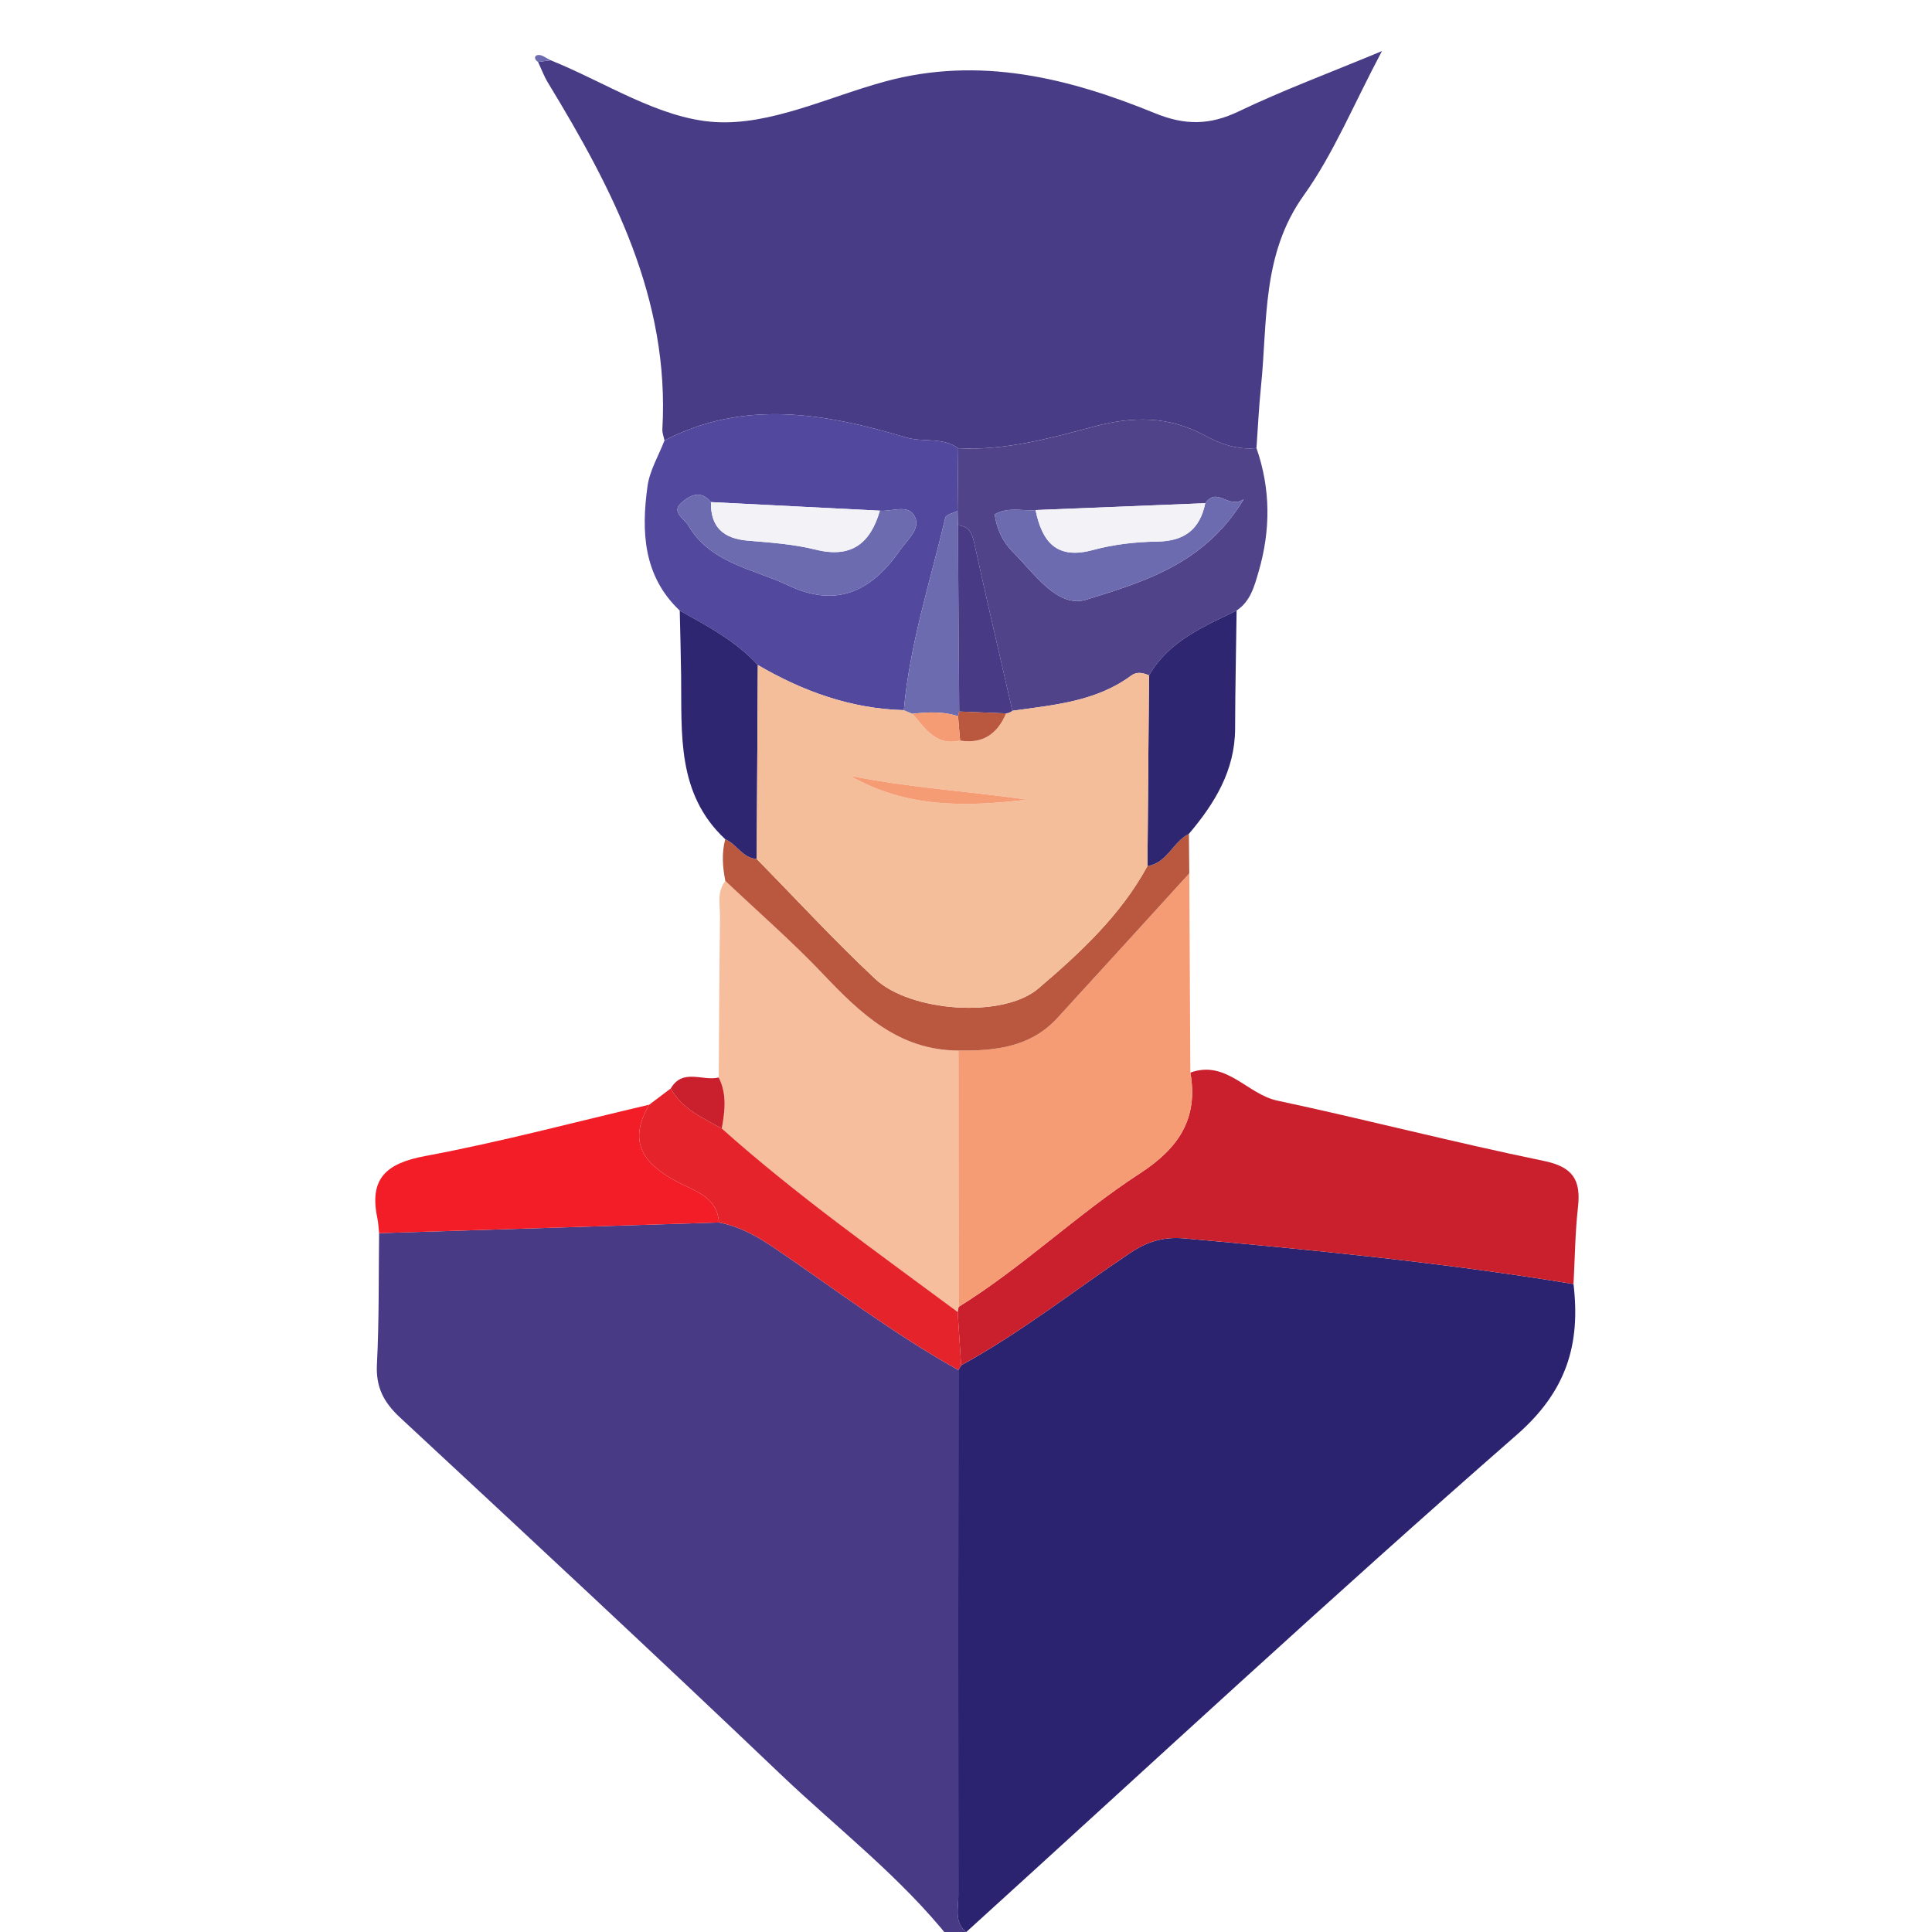 <?xml version="1.0" encoding="iso-8859-1"?>
<!-- Generator: Adobe Illustrator 23.0.3, SVG Export Plug-In . SVG Version: 6.00 Build 0)  -->
<svg version="1.1" id="Layer_1" xmlns="http://www.w3.org/2000/svg" xmlns:xlink="http://www.w3.org/1999/xlink" x="0px" y="0px"
	 viewBox="0 0 250 250" style="enable-background:new 0 0 250 250;" xml:space="preserve">
<g>
	<g>
		<path style="fill:none;" d="M123,251c-40.667,0-81.333,0-122,0C1,167.667,1,84.333,1,1c82,0,164,0.027,246-0.096
			c3.424-0.005,4.101,0.672,4.096,4.096c-0.124,80.666-0.124,161.333,0,242c0.005,3.424-0.67,4.111-4.096,4.099
			C206.334,250.946,165.667,251,125,251c-0.089-0.331-0.081-0.66,0.024-0.986c23.69-21.505,47.14-43.283,71.228-64.333
			c6.505-5.684,8.273-11.75,7.362-19.527c0.178-3.314,0.204-6.646,0.576-9.938c0.399-3.532-0.647-5.22-4.449-6
			c-11.537-2.367-22.949-5.339-34.468-7.797c-3.909-0.834-6.586-5.307-11.244-3.621c-0.045-8.596-0.089-17.192-0.134-25.788
			c-0.017-1.703-0.034-3.406-0.05-5.109c3.344-3.951,5.964-8.2,5.978-13.631c0.013-5.089,0.125-10.177,0.194-15.265
			c1.785-1.197,2.272-3.059,2.841-5.004c1.577-5.397,1.574-10.711-0.27-16.022c0.19-2.647,0.311-5.301,0.583-7.939
			c0.869-8.457,0.065-17.111,5.544-24.771c3.848-5.38,6.403-11.684,10.11-18.656c-7.02,2.921-12.898,5.101-18.526,7.8
			c-3.738,1.793-6.949,1.831-10.834,0.243c-11.199-4.578-22.717-7.428-34.921-4.114c-7.343,1.994-14.841,5.712-22.052,5.251
			c-7.222-0.462-14.174-5.156-21.244-7.996c-0.533-0.247-1.084-0.721-1.593-0.679c-0.571,0.046-0.551,0.572-0.027,0.907
			c0.423,0.897,0.769,1.841,1.282,2.684c8.39,13.803,15.772,27.932,14.802,44.828c-0.028,0.48,0.178,0.974,0.275,1.462
			c-0.758,1.97-1.918,3.885-2.199,5.921c-0.808,5.869-0.567,11.603,4.172,16.095c0.061,2.798,0.143,5.596,0.178,8.395
			c0.095,7.55-0.597,15.307,5.707,21.182c-0.468,1.801-0.348,3.6,0.018,5.398c-1.141,1.45-0.671,3.155-0.693,4.755
			c-0.093,6.893-0.118,13.786-0.168,20.679c-2.057,0.523-4.639-1.24-6.206,1.423c-0.928,0.7-1.857,1.401-2.785,2.101
			c-9.643,2.255-19.228,4.825-28.954,6.636c-5.02,0.935-7.316,2.869-6.229,8.022c0.136,0.643,0.155,1.31,0.228,1.966
			c-0.072,5.66,0.011,11.327-0.281,16.976c-0.152,2.95,0.876,4.915,2.992,6.881c16.469,15.3,32.932,30.608,49.198,46.122
			C108.379,236.622,116.586,242.896,123,251z"/>
		<path style="fill:#483A85;" d="M125.024,250.014c-0.105,0.326-0.113,0.655-0.024,0.986c-0.667,0-1.333,0-2,0
			c-6.414-8.104-14.621-14.378-22.036-21.451c-16.266-15.514-32.729-30.822-49.198-46.122c-2.116-1.966-3.145-3.931-2.992-6.881
			c0.292-5.648,0.208-11.316,0.281-16.974c14.657-0.46,29.315-0.921,43.972-1.382c2.64,0.495,4.885,1.746,7.108,3.25
			c7.912,5.35,15.509,11.181,23.879,15.841c-0.009,22.699-0.027,45.398-0.004,68.097
			C124.012,246.962,123.456,248.741,125.024,250.014z"/>
		<path style="fill:#2C2370;" d="M125.024,250.014c-1.568-1.272-1.012-3.052-1.014-4.637c-0.024-22.699-0.005-45.398,0.004-68.098
			c0.128-0.201,0.247-0.407,0.359-0.616c7.738-4.221,14.639-9.707,21.944-14.58c2.183-1.456,4.302-2.073,6.971-1.834
			c16.831,1.51,33.64,3.162,50.325,5.905c0.911,7.777-0.857,13.843-7.362,19.527C172.164,206.73,148.714,228.509,125.024,250.014z"
			/>
		<path style="fill:#493C86;" d="M71.246,7.795c7.07,2.839,14.022,7.534,21.244,7.996c7.211,0.461,14.709-3.257,22.052-5.251
			c12.204-3.314,23.722-0.464,34.921,4.114c3.885,1.588,7.096,1.55,10.834-0.243c5.629-2.699,11.506-4.88,18.526-7.8
			c-3.707,6.972-6.262,13.276-10.11,18.656c-5.479,7.66-4.675,16.314-5.544,24.771c-0.271,2.639-0.393,5.292-0.583,7.939
			c-2.421,0.273-4.685-0.536-6.677-1.619c-4.692-2.55-9.327-2.504-14.381-1.157c-5.715,1.524-11.492,3.13-17.536,2.804
			c-2.038-1.481-4.535-0.736-6.757-1.4c-10.448-3.12-20.901-4.981-31.251,0.39c-0.097-0.488-0.302-0.981-0.275-1.462
			c0.969-16.896-6.413-31.025-14.802-44.828c-0.512-0.843-0.858-1.787-1.281-2.684C70.166,7.947,70.706,7.871,71.246,7.795z"/>
		<path style="fill:#CA1F2C;" d="M203.613,166.153c-16.684-2.742-33.494-4.395-50.325-5.905c-2.669-0.239-4.788,0.378-6.971,1.834
			c-7.305,4.874-14.206,10.359-21.945,14.577c-0.151-2.299-0.302-4.595-0.452-6.891c0.019-0.227,0.063-0.45,0.133-0.667
			c8.293-5.14,15.335-11.996,23.484-17.289c4.966-3.225,7.551-7.064,6.492-13.016c4.658-1.686,7.335,2.787,11.244,3.621
			c11.52,2.457,22.932,5.429,34.468,7.797c3.801,0.78,4.847,2.469,4.449,6C203.818,159.508,203.792,162.839,203.613,166.153z"/>
		<path style="fill:#F6BE9C;" d="M124.053,169.102c-0.07,0.217-0.114,0.439-0.133,0.667c-10.352-7.685-20.885-15.137-30.523-23.741
			c0.406-2.234,0.688-4.461-0.397-6.605c0.05-6.893,0.075-13.787,0.168-20.679c0.022-1.6-0.448-3.305,0.693-4.755
			c4.215,3.989,8.609,7.808,12.599,12.011c4.889,5.15,9.842,9.918,17.565,9.938C124.034,146.992,124.044,158.047,124.053,169.102z"
			/>
		<path style="fill:#F59C75;" d="M124.053,169.102c-0.009-11.055-0.019-22.11-0.028-33.164c4.746,0.061,9.329-0.427,12.795-4.205
			c5.71-6.224,11.385-12.481,17.075-18.724c0.044,8.596,0.089,17.192,0.134,25.788c1.059,5.952-1.526,9.79-6.491,13.015
			C139.388,157.106,132.346,163.962,124.053,169.102z"/>
		<path style="fill:#52489E;" d="M85.984,56.996c10.351-5.371,20.803-3.509,31.251-0.39c2.222,0.663,4.718-0.081,6.757,1.4
			c-0.027,2.701-0.055,5.403-0.081,8.103c-0.547,0.286-1.491,0.48-1.585,0.875c-1.957,8.267-4.61,16.388-5.37,24.912
			c-6.844-0.182-13.049-2.432-18.895-5.842c-2.84-3.105-6.499-5.034-10.104-7.041c-4.739-4.492-4.98-10.227-4.172-16.095
			C84.066,60.882,85.226,58.967,85.984,56.996z M91.996,64.972c-1.354-1.707-2.873-0.789-3.89,0.15
			c-1.262,1.165,0.467,2.017,0.959,2.864c2.853,4.91,8.406,5.614,12.926,7.759c5.973,2.834,10.573,1.086,14.479-4.563
			c0.922-1.333,2.671-2.71,1.92-4.298c-0.825-1.744-2.968-0.642-4.533-0.803C106.571,65.712,99.284,65.342,91.996,64.972z"/>
		<path style="fill:#504389;" d="M123.911,66.111c0.027-2.701,0.055-5.403,0.082-8.104c6.044,0.326,11.821-1.28,17.536-2.804
			c5.054-1.348,9.69-1.393,14.381,1.157c1.992,1.083,4.256,1.891,6.677,1.619c1.844,5.312,1.847,10.625,0.27,16.022
			c-0.568,1.944-1.056,3.807-2.841,5.004c-4.297,2.095-8.774,3.946-11.333,8.389c-0.78-0.338-1.556-0.525-2.321,0.04
			c-4.57,3.373-10.014,3.787-15.359,4.539c-1.657-7.233-3.352-14.459-4.938-21.708c-0.284-1.3-0.695-2.178-2.113-2.284
			C123.938,67.357,123.924,66.734,123.911,66.111z M133.995,66.001c-1.74,0.149-3.569-0.446-5.275,0.557
			c0.243,1.957,1.101,3.629,2.362,4.886c2.758,2.749,5.77,7.308,9.488,6.151c7.378-2.296,15.307-4.6,20.362-12.988
			c-2.134,1.302-3.328-1.684-4.974,0.507C148.637,65.409,141.316,65.705,133.995,66.001z"/>
		<path style="fill:#F31D28;" d="M93.026,158.19c-14.657,0.461-29.315,0.923-43.972,1.382c-0.073-0.658-0.092-1.325-0.228-1.968
			c-1.087-5.153,1.208-7.088,6.229-8.022c9.726-1.811,19.31-4.381,28.954-6.636c-2.84,4.835-0.77,7.66,3.671,10.005
			C89.838,154.091,92.828,154.855,93.026,158.19z"/>
		<path style="fill:#E4232B;" d="M93.026,158.19c-0.199-3.335-3.189-4.099-5.346-5.238c-4.441-2.345-6.511-5.17-3.671-10.005
			c0.928-0.7,1.857-1.401,2.786-2.102c1.455,2.678,4.135,3.795,6.603,5.183c9.638,8.604,20.171,16.056,30.523,23.741
			c0.151,2.296,0.301,4.591,0.452,6.891c-0.112,0.213-0.231,0.419-0.359,0.62c-8.371-4.659-15.968-10.49-23.88-15.84
			C97.911,159.936,95.666,158.685,93.026,158.19z"/>
		<path style="fill:#B9573F;" d="M153.894,113.01c-5.69,6.243-11.364,12.5-17.075,18.724c-3.466,3.777-8.049,4.266-12.795,4.205
			c-7.724-0.021-12.676-4.789-17.565-9.939c-3.99-4.202-8.384-8.022-12.599-12.011c-0.366-1.798-0.486-3.597-0.018-5.394
			c1.497,0.632,2.25,2.449,4.074,2.553c5.103,5.198,10.043,10.569,15.358,15.54c4.532,4.238,16.495,5.138,21.087,1.222
			c5.376-4.585,10.653-9.463,14.117-15.845c2.566-0.385,3.29-3.145,5.365-4.163C153.861,109.603,153.878,111.306,153.894,113.01z"/>
		<path style="fill:#2F2672;" d="M153.844,107.9c-2.075,1.019-2.798,3.778-5.365,4.162c0.068-8.224,0.136-16.447,0.204-24.669
			c2.559-4.443,7.036-6.295,11.334-8.389c-0.069,5.088-0.181,10.177-0.194,15.265C159.808,99.7,157.188,103.95,153.844,107.9z"/>
		<path style="fill:#2F2672;" d="M97.918,111.147c-1.824-0.104-2.577-1.921-4.074-2.553c-6.305-5.88-5.613-13.637-5.708-21.187
			c-0.035-2.799-0.117-5.597-0.178-8.395c3.605,2.007,7.265,3.936,10.104,7.042C98.014,94.419,97.966,102.783,97.918,111.147z"/>
		<path style="fill:#CA1F2C;" d="M93.398,146.028c-2.468-1.388-5.148-2.506-6.603-5.183c1.566-2.662,4.148-0.899,6.205-1.422
			C94.086,141.567,93.804,143.794,93.398,146.028z"/>
		<path style="fill:#6C6BAF;" d="M71.246,7.795c-0.54,0.076-1.079,0.152-1.62,0.228c-0.525-0.335-0.544-0.861,0.027-0.907
			C70.162,7.074,70.713,7.548,71.246,7.795z"/>
		<path style="fill:#F5BE9B;" d="M97.918,111.147c0.048-8.364,0.096-16.728,0.144-25.093c5.846,3.41,12.051,5.66,18.895,5.842
			c0.375,0.155,0.75,0.309,1.124,0.462c1.636,1.895,3.037,4.207,6.157,3.471c2.95,0.463,4.829-0.883,5.946-3.518
			c0.302-0.043,0.575-0.157,0.819-0.34c5.345-0.752,10.789-1.165,15.359-4.539c0.766-0.565,1.542-0.378,2.321-0.04
			c-0.068,8.223-0.136,16.445-0.204,24.669c-3.463,6.384-8.741,11.261-14.116,15.847c-4.592,3.917-16.555,3.017-21.087-1.222
			C107.961,121.717,103.02,116.345,97.918,111.147z M110.017,100.385c7.237,4.204,15.012,4.028,22.883,3.086
			C125.279,102.371,117.568,101.933,110.017,100.385z"/>
		<path style="fill:#6C6BAF;" d="M113.858,66.081c1.565,0.161,3.708-0.941,4.533,0.803c0.751,1.588-0.998,2.965-1.92,4.298
			c-3.906,5.649-8.506,7.398-14.479,4.563c-4.52-2.145-10.073-2.849-12.926-7.759c-0.492-0.847-2.221-1.699-0.959-2.864
			c1.017-0.939,2.536-1.857,3.89-0.15c-0.065,3.248,1.622,4.723,4.773,4.988c2.938,0.246,5.925,0.451,8.769,1.16
			C110.189,72.28,112.628,70.307,113.858,66.081z"/>
		<path style="fill:#6C6BAF;" d="M118.082,92.36c-0.375-0.154-0.749-0.309-1.124-0.463c0.76-8.524,3.413-16.645,5.37-24.913
			c0.093-0.395,1.038-0.589,1.585-0.875c0.013,0.625,0.026,1.248,0.04,1.871c0.058,8.03,0.115,16.06,0.172,24.09
			c-0.055,0.202-0.106,0.405-0.152,0.609C122.037,92.036,120.062,92.144,118.082,92.36z"/>
		<path style="fill:#F2F2F7;" d="M113.858,66.081c-1.23,4.226-3.669,6.199-8.32,5.039c-2.844-0.709-5.831-0.914-8.769-1.16
			c-3.151-0.264-4.837-1.74-4.773-4.988C99.284,65.342,106.571,65.712,113.858,66.081z"/>
		<path style="fill:#6C6BAF;" d="M155.959,65.113c1.645-2.19,2.84,0.795,4.974-0.507c-5.055,8.388-12.985,10.692-20.362,12.988
			c-3.718,1.157-6.73-3.403-9.488-6.151c-1.262-1.257-2.119-2.929-2.362-4.886c1.706-1.003,3.535-0.407,5.275-0.557
			c0.844,4.056,2.667,6.462,7.421,5.173c2.673-0.725,5.521-1.058,8.296-1.091C153.256,70.04,155.263,68.514,155.959,65.113z"/>
		<path style="fill:#F2F2F7;" d="M155.959,65.113c-0.695,3.402-2.703,4.927-6.246,4.969c-2.775,0.033-5.623,0.366-8.296,1.091
			c-4.754,1.289-6.577-1.117-7.421-5.173C141.316,65.705,148.637,65.409,155.959,65.113z"/>
		<path style="fill:#483A85;" d="M124.124,92.071c-0.057-8.03-0.114-16.06-0.172-24.09c1.417,0.106,1.828,0.984,2.113,2.284
			c1.586,7.249,3.281,14.474,4.938,21.708c-0.244,0.183-0.517,0.297-0.819,0.339C128.163,92.231,126.144,92.151,124.124,92.071z"/>
		<path style="fill:#F59C75;" d="M110.017,100.385c7.551,1.548,15.262,1.986,22.883,3.086
			C125.029,104.413,117.253,104.589,110.017,100.385z"/>
		<path style="fill:#B9573F;" d="M124.124,92.071c2.02,0.08,4.04,0.16,6.06,0.241c-1.116,2.636-2.996,3.982-5.947,3.52
			c-0.089-1.05-0.177-2.101-0.265-3.151C124.018,92.476,124.068,92.273,124.124,92.071z"/>
		<path style="fill:#F59C75;" d="M123.972,92.68c0.088,1.051,0.176,2.101,0.265,3.151c-3.119,0.735-4.52-1.577-6.156-3.472
			C120.062,92.144,122.037,92.036,123.972,92.68z"/>
	</g>
</g>
</svg>
